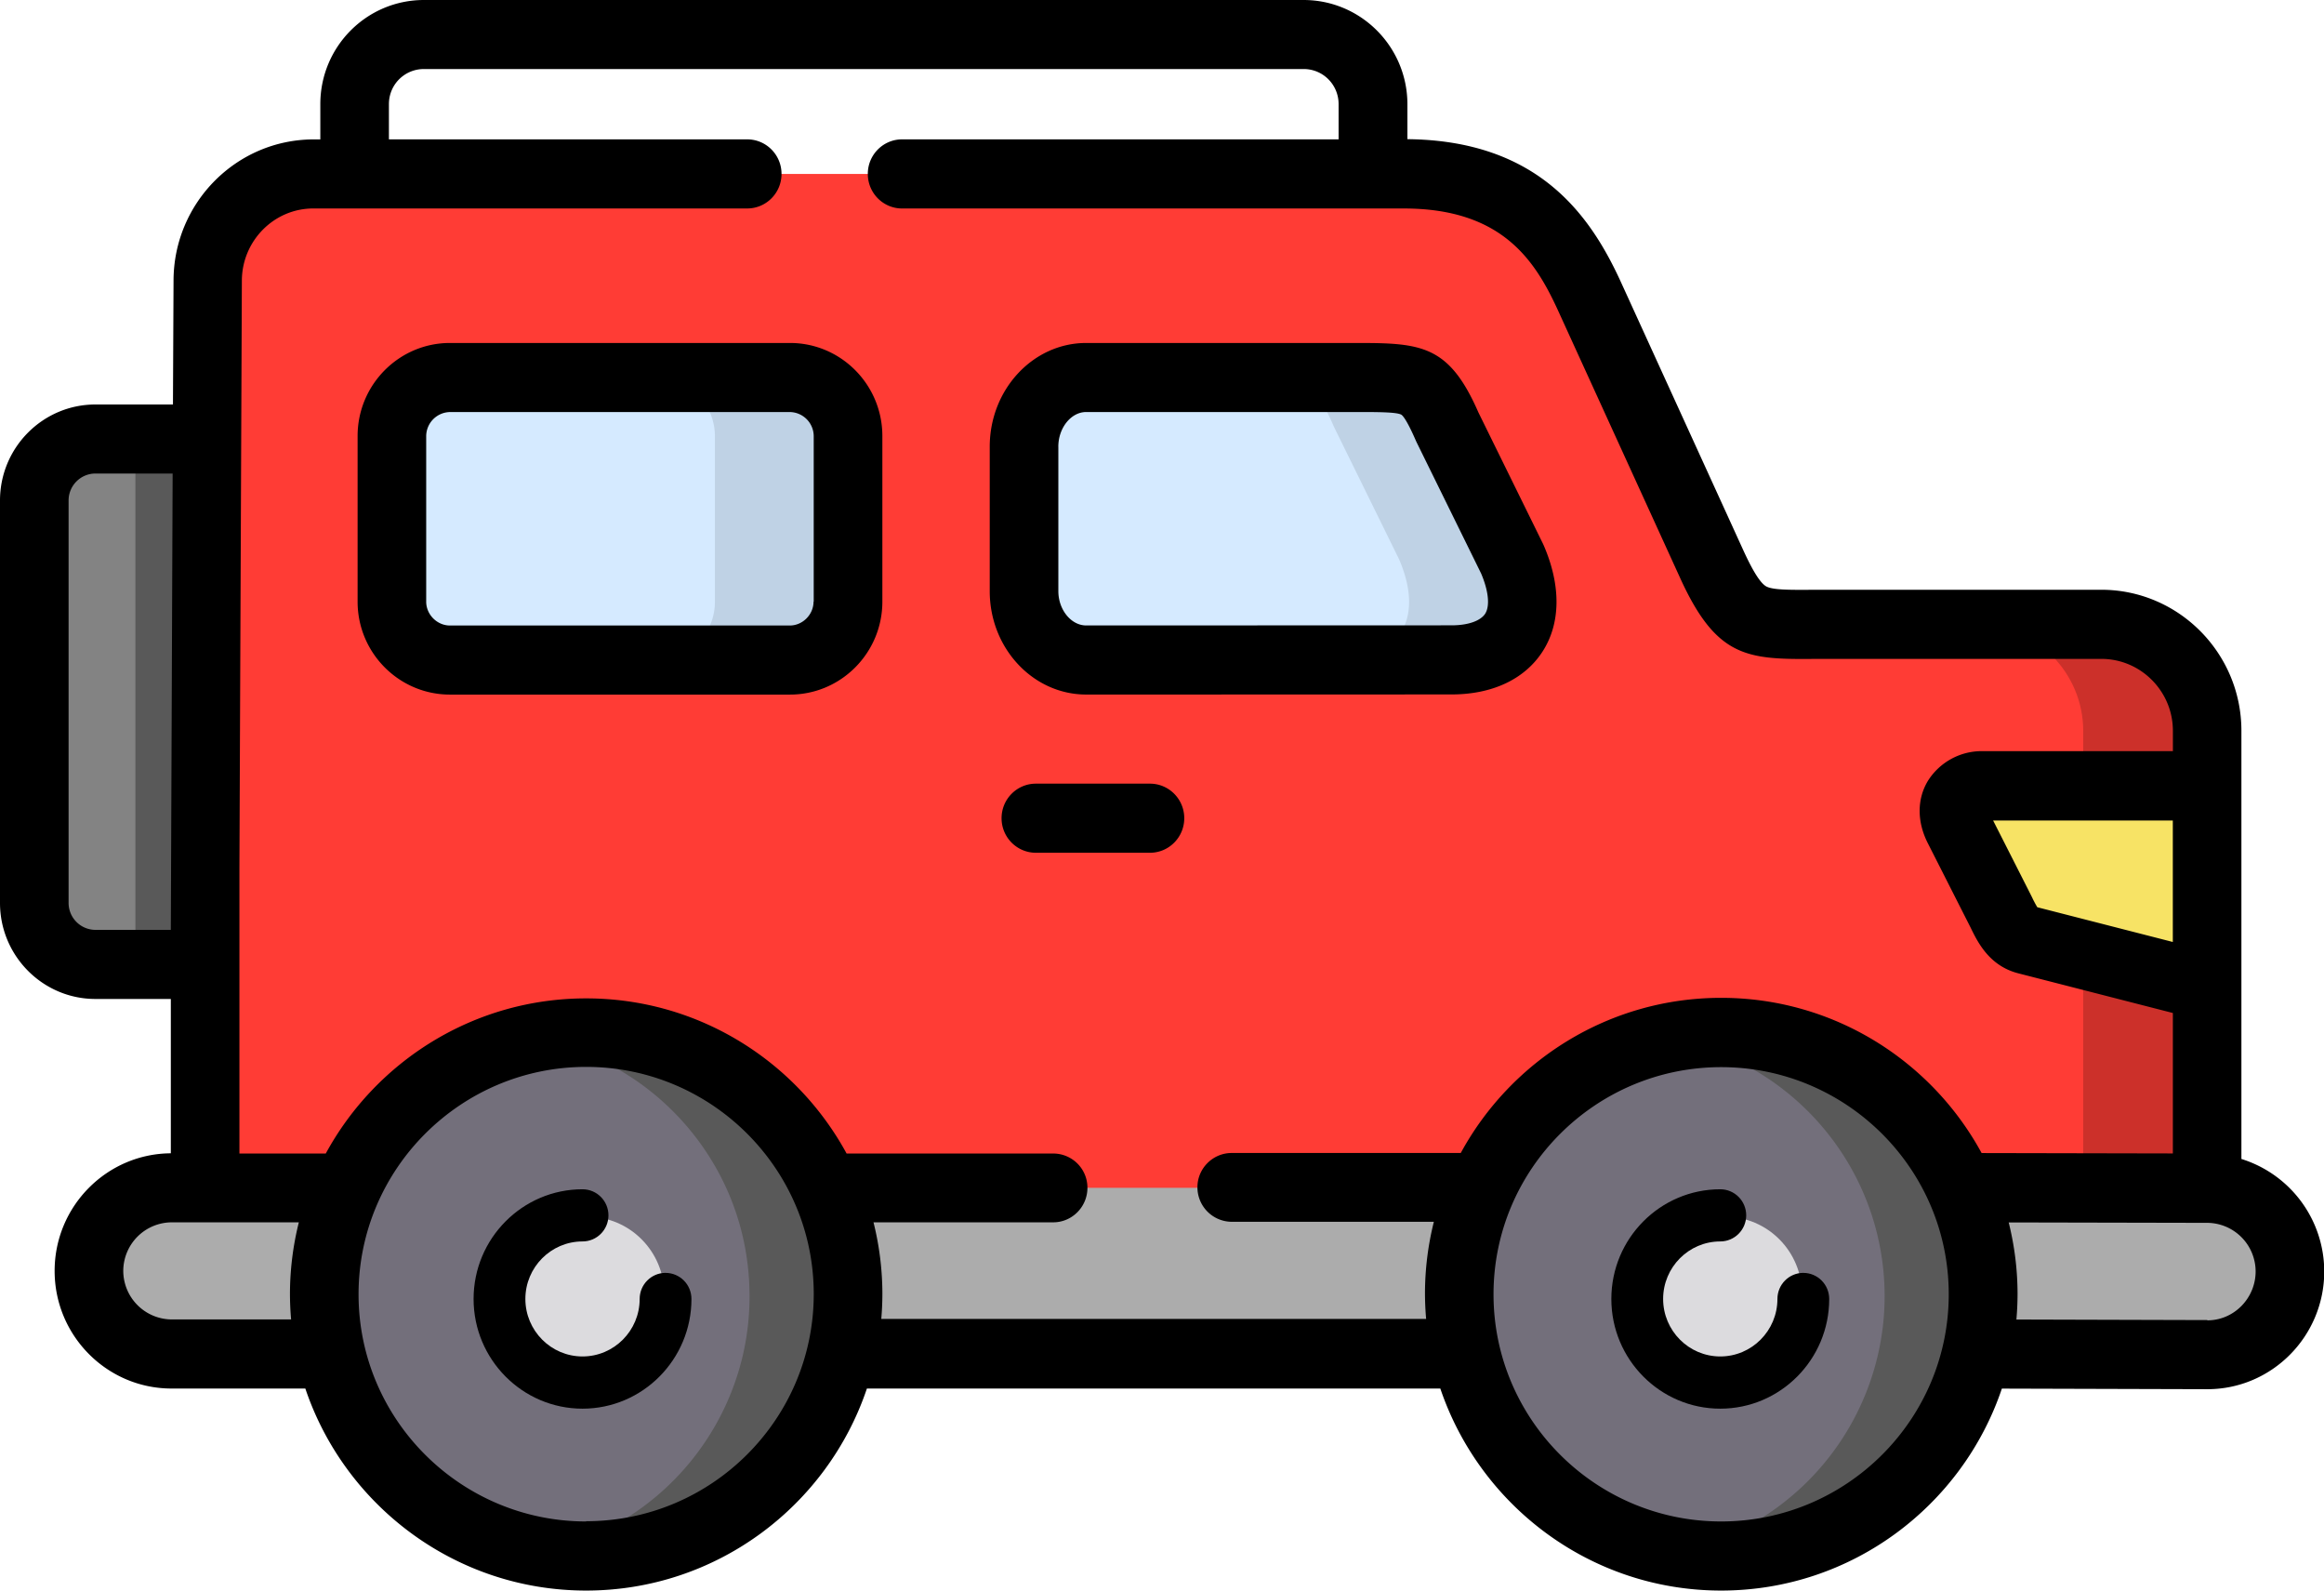 <svg xmlns="http://www.w3.org/2000/svg" xmlns:xlink="http://www.w3.org/1999/xlink" width="95" height="65" xmlns:v="https://vecta.io/nano"><g fill="none" fill-rule="evenodd"><path d="M3.9 17.94c-1.378 0-2.498 1.132-2.498 2.512V36.9c0 1.38 1.12 2.512 2.498 2.512h4.485l3.44-9.59-3.36-11.884H3.9z" fill="#838383" fill-rule="nonzero"/><path d="M56.12 7.108H12.824c-2.377-.005-4.317 1.957-4.328 4.353l-.032 6.48-.08 17.517v13.085l40.232 3.406 41.605-3.385V29.877c0-2.396-1.95-4.353-4.328-4.353H74.59c-2.834 0-3.407.2-4.633-2.486l-4.97-10.885c-.99-2.174-2.67-5.046-7.604-5.046H56.12z" fill="#ff3c35"/><g fill-rule="nonzero"><path d="M16.036 48.542H7.013c-1.856 0-3.376 1.528-3.376 3.396s1.52 3.396 3.376 3.396H15.4c-.184-.783-.28-1.243-.28-2.438a11.9 11.9 0 0 1 .926-4.353zm34.312 0H31.9a12 12 0 0 1 .92 4.353c0 1.195-.095 1.655-.28 2.438h29.253c-.184-.783-.28-1.243-.28-2.438s.33-3.025.926-4.353h-12.09zm39.874.02l-11.937-.02a12.01 12.01 0 0 1 .926 4.353 8.63 8.63 0 0 1-.284 2.438l11.295.027c1.856 0 3.376-1.528 3.376-3.4a3.4 3.4 0 0 0-3.376-3.396h0z" fill="#acacac"/><path d="M23.96 42.2a10.71 10.71 0 0 0-9.78 6.34c-.594 1.327-.926 2.803-.926 4.353a10.63 10.63 0 0 0 .279 2.438c1.104 4.734 5.353 8.256 10.427 8.256s9.323-3.523 10.427-8.256a10.63 10.63 0 0 0 .279-2.438 10.61 10.61 0 0 0-.926-4.353c-1.667-3.734-5.42-6.34-9.78-6.34h0zm36.615 6.342c-.594 1.327-.926 2.803-.926 4.353a10.63 10.63 0 0 0 .279 2.438 10.71 10.71 0 0 0 10.427 8.256c5.074 0 9.323-3.523 10.427-8.256a10.63 10.63 0 0 0-.642-6.791c-1.672-3.734-5.42-6.34-9.786-6.34a10.71 10.71 0 0 0-9.78 6.34z" fill="#736f7b"/><path d="M33.742 48.542c-1.667-3.734-5.42-6.34-9.78-6.34a10.77 10.77 0 0 0-2.203.228c3.565.614 6.526 2.983 7.96 6.188.594 1.327.92 2.803.92 4.353a10.63 10.63 0 0 1-.279 2.438 10.73 10.73 0 0 1-8.22 8.03 10.83 10.83 0 0 0 1.819.153c5.074 0 9.323-3.523 10.427-8.256a10.63 10.63 0 0 0 .279-2.438 11.53 11.53 0 0 0-.042-.957c-.105-1.2-.4-2.343-.883-3.396h0zm46.4 0c-1.672-3.734-5.42-6.34-9.786-6.34a10.78 10.78 0 0 0-2.203.228c3.565.614 6.53 2.983 7.96 6.188.594 1.327.926 2.803.926 4.353a10.63 10.63 0 0 1-.284 2.438 10.72 10.72 0 0 1-8.219 8.029 10.83 10.83 0 0 0 1.819.153 10.71 10.71 0 0 0 10.706-10.693c0-.323-.01-.64-.042-.957-.105-1.195-.4-2.338-.878-3.4v-.005z" fill="#595959"/><path d="M85.894 25.524H80.83c2.382 0 4.328 1.957 4.328 4.353v2.242h5.064v-2.242c0-2.396-1.95-4.353-4.328-4.353zM85.158 39v9.54l5.064.01V40.3L85.158 39z" fill-opacity=".2" fill="#000"/><path fill="#595959" d="M5.535 17.94v21.473h2.87v-3.956l.058-17.517z"/><path d="M24 49.72c-1.744 0-3.154 1.422-3.154 3.173S22.255 56.07 24 56.07s3.154-1.422 3.154-3.177S25.742 49.72 24 49.72z" fill="#dcdbde"/><use xlink:href="#B" fill="#000"/><path d="M70.508 49.72c-1.744 0-3.154 1.422-3.154 3.173s1.41 3.177 3.154 3.177 3.154-1.422 3.154-3.177-1.41-3.173-3.154-3.173z" fill="#dcdbde"/><use xlink:href="#B" x="46.509" fill="#000"/><path d="M90.222 32.12h-9.23c-.626 0-1.51.592-.946 1.703l1.656 3.263c.32.63.526 1.174 1.136 1.333l7.383 1.893V32.12z" fill="#f7e365"/><path d="M55.412 15.427h-11c-1.4 0-2.54 1.28-2.54 2.83v5.902c0 1.544 1.14 2.814 2.54 2.814l14.934-.005c2.366 0 3.6-1.57 2.482-4.125l-2.65-5.4c-.894-2.057-1.288-2.026-3.765-2.026h0zm-23.116.001H18.392c-1.304 0-2.37 1.08-2.37 2.4v6.77c0 1.312 1.067 2.385 2.37 2.385h13.903c1.304 0 2.37-1.074 2.37-2.385v-6.77a2.39 2.39 0 0 0-2.37-2.39z" fill="#d5eaff"/><path d="M32.296 15.428h-5.442c1.304 0 2.37 1.08 2.37 2.4v6.77c0 1.312-1.067 2.385-2.37 2.385h5.442c1.304 0 2.37-1.074 2.37-2.385v-6.77a2.39 2.39 0 0 0-2.37-2.39zm26.88 2.025c-.894-2.057-1.288-2.026-3.765-2.026h-4.3c2.177.005 2.577.07 3.423 2.026l2.656 5.4c1.104 2.555-.116 4.125-2.487 4.125l-10.3.005 14.934-.005c2.366 0 3.6-1.57 2.482-4.125l-2.65-5.4z" fill="#bfd2e5"/><path d="M47.008 32.025h-4.664c-.774 0-1.402.632-1.402 1.412s.628 1.412 1.402 1.412h4.664c.774 0 1.402-.632 1.402-1.412s-.628-1.412-1.402-1.412zm44.616 15.34v-17.5c0-3.178-2.57-5.764-5.73-5.764H74.6l-.56.002c-.873.005-1.565.008-1.835-.136-.317-.17-.702-.953-.965-1.53l-4.968-10.883c-1.232-2.7-3.34-5.814-8.74-5.867v-1.44C57.523 1.9 55.623 0 53.287 0H17.33c-2.336 0-4.236 1.9-4.236 4.257v1.44h-.267c-3.154 0-5.72 2.58-5.733 5.758L7.07 16.53H3.9c-2.15 0-3.9 1.76-3.9 3.924V36.9c0 2.163 1.75 3.924 3.9 3.924h3.083v6.307c-2.62.016-4.75 2.166-4.75 4.806 0 2.65 2.143 4.807 4.778 4.807h5.47C14.097 61.537 18.63 65 23.96 65s9.864-3.463 11.477-8.256h23.44C60.5 61.537 65.025 65 70.356 65s9.862-3.462 11.476-8.253l8.4.024c2.635 0 4.778-2.16 4.778-4.812a4.82 4.82 0 0 0-3.376-4.593h0zm-2.804-8.87l-5.54-1.42a4.85 4.85 0 0 1-.22-.417l-.108-.215-1.478-2.913h7.346v4.965zM3.9 38a1.1 1.1 0 0 1-1.096-1.101V20.45A1.1 1.1 0 0 1 3.9 19.351h3.157L6.983 38H3.9zm3.113 15.92a1.99 1.99 0 0 1-1.974-1.984 1.99 1.99 0 0 1 1.974-1.984h5.203a12.08 12.08 0 0 0-.363 2.941 12.12 12.12 0 0 0 .047 1.027H7.013zm16.948 8.256c-5.13 0-9.304-4.164-9.304-9.283S18.83 43.6 23.96 43.6s9.304 4.164 9.304 9.283-4.174 9.283-9.304 9.283zm12.062-8.256a12.2 12.2 0 0 0 .047-1.027 12.08 12.08 0 0 0-.363-2.941h7.343c.774 0 1.402-.632 1.402-1.412s-.628-1.4-1.402-1.4h-8.443c-2.053-3.774-6.055-6.34-10.645-6.34s-8.593 2.567-10.645 6.34h-3.53V35.463l.1-23.996c.007-1.627 1.315-2.948 2.92-2.948h17.738c.774 0 1.402-.632 1.402-1.412s-.628-1.412-1.402-1.412H15.898v-1.44c0-.8.642-1.434 1.432-1.434h35.957c.8 0 1.432.643 1.432 1.434v1.44H36.876c-.774 0-1.402.632-1.402 1.412S36.1 8.52 36.876 8.52h20.508c4.068 0 5.4 2.18 6.33 4.224l4.97 10.884c1.457 3.195 2.696 3.322 5.363 3.3l.544-.002h11.306c1.613 0 2.926 1.32 2.926 2.94v.83h-7.826a2.6 2.6 0 0 0-2.185 1.209c-.45.74-.455 1.67-.01 2.547l1.753 3.457c.3.622.776 1.562 1.94 1.865l6.327 1.623v5.74l-7.818-.016c-2.052-3.775-6.055-6.343-10.646-6.343s-8.593 2.567-10.645 6.34H50.35c-.774 0-1.402.632-1.402 1.4a1.41 1.41 0 0 0 1.402 1.412h8.263a12.08 12.08 0 0 0-.363 2.941 12.21 12.21 0 0 0 .047 1.027H36.022zm34.333 8.256c-5.13 0-9.304-4.164-9.304-9.283s4.174-9.283 9.304-9.283 9.304 4.164 9.304 9.283-4.174 9.283-9.304 9.283zm19.87-8.23l-7.8-.022a12.15 12.15 0 0 0 .047-1.031c0-1.013-.127-1.996-.362-2.937l8.116.017a1.99 1.99 0 0 1 1.978 1.984c0 1.097-.885 2-1.97 2zM44.4 28.384l14.933-.005c1.667 0 2.987-.62 3.718-1.745.75-1.154.768-2.702.048-4.358l-.028-.06-2.636-5.36c-1.192-2.726-2.304-2.84-4.907-2.84H44.4c-2.174 0-3.942 1.903-3.942 4.24v5.902c0 2.33 1.768 4.225 3.943 4.225h0zm-1.138-10.128c0-.77.52-1.418 1.138-1.418h11.112c.8.001 1.553 0 1.764.105.053.027.218.184.605 1.074l.028.06 2.635 5.358c.307.72.368 1.336.162 1.653-.2.292-.703.467-1.372.467l-14.933.005c-.617 0-1.138-.642-1.138-1.402v-5.902zm-10.977-4.24H18.392c-2.08 0-3.774 1.706-3.774 3.802v6.77c0 2.093 1.693 3.797 3.774 3.797h13.903c2.08 0 3.774-1.703 3.774-3.797v-6.77c0-2.096-1.693-3.802-3.774-3.802zm.97 10.572c0 .528-.444.974-.97.974H18.392c-.525 0-.97-.446-.97-.974v-6.77a.99.99 0 0 1 .969-.979h13.903a.99.99 0 0 1 .969.979v6.77z" fill="#000"/></g></g><defs ><path id="B" d="M27.208 52.017c-.585 0-1.06.477-1.06 1.066 0 1.297-1.048 2.35-2.336 2.35s-2.336-1.055-2.336-2.35 1.048-2.35 2.336-2.35c.585 0 1.06-.477 1.06-1.066s-.474-1.066-1.06-1.066c-2.456 0-4.453 2.01-4.453 4.483s1.998 4.483 4.453 4.483 4.453-2.01 4.453-4.483c0-.59-.474-1.066-1.06-1.066z"/></defs></svg>